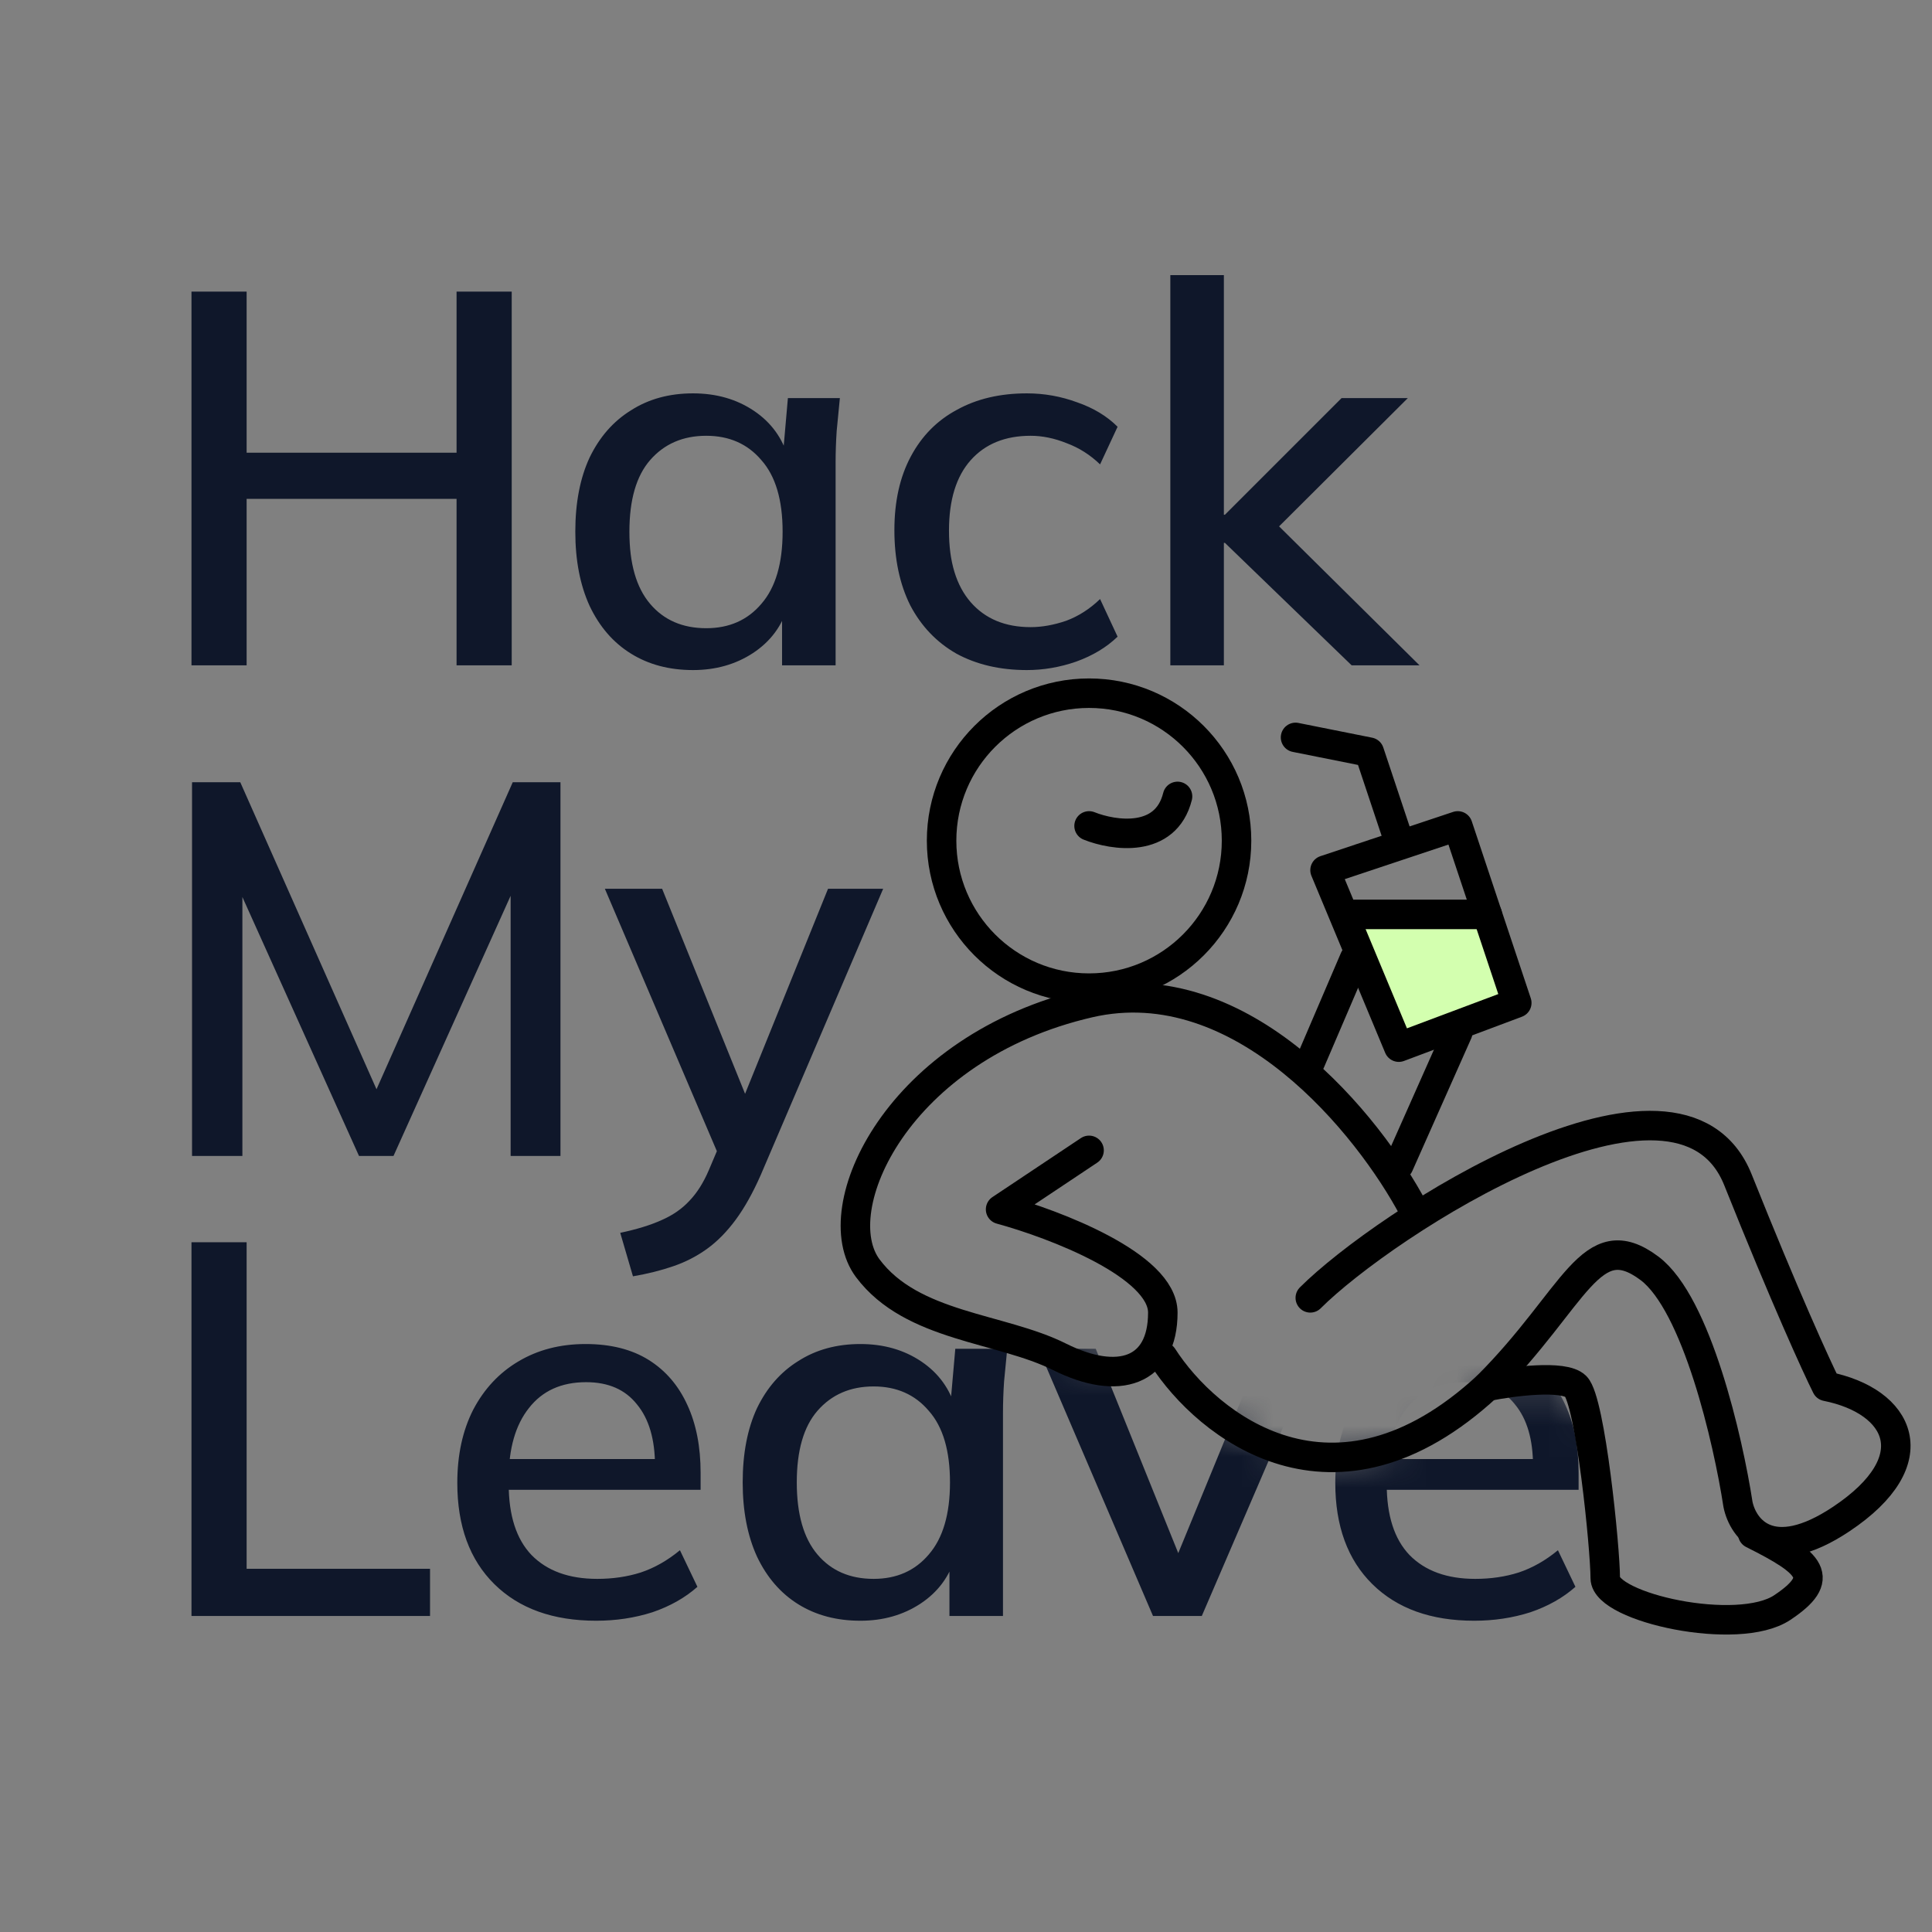 <svg width="63" height="63" viewBox="0 0 63 63" fill="none" xmlns="http://www.w3.org/2000/svg">
<rect x="0" y="0" width="63" height="63" fill="#808080" stroke="none"/>
<g clip-path="url(#clip0_5_285)">
<mask id="mask0_5_285" style="mask-type:alpha" maskUnits="userSpaceOnUse" x="0" y="3" width="55" height="53">
<path d="M37.512 44.245H34.627L54.344 29.336L52.902 14.909L48.573 5.771C38.955 5.13 19.526 3.847 18.756 3.847H3.847L0.962 43.283L4.809 55.306L51.459 54.344L52.902 52.902L52.421 50.978L51.94 46.169L50.978 45.207H48.573L47.13 46.65L43.764 47.611L41.359 47.13L39.436 46.169L37.512 44.245Z" fill="#D9D9D9"/>
</mask>
<g mask="url(#mask0_5_285)">
<path d="M6.244 21.695V9.508H8.042V14.763H14.888V9.508H16.686V21.695H14.888V16.267H8.042V21.695H6.244ZM22.598 21.85C21.826 21.85 21.152 21.672 20.576 21.314C19.999 20.957 19.55 20.439 19.227 19.759C18.916 19.079 18.76 18.272 18.76 17.338C18.76 16.393 18.916 15.587 19.227 14.918C19.55 14.25 19.999 13.737 20.576 13.38C21.152 13.011 21.826 12.827 22.598 12.827C23.359 12.827 24.021 13.017 24.586 13.397C25.151 13.777 25.525 14.296 25.71 14.953H25.52L25.692 12.982H27.387C27.352 13.34 27.317 13.697 27.283 14.054C27.26 14.4 27.248 14.74 27.248 15.074V21.695H25.502V19.759H25.692C25.508 20.404 25.128 20.917 24.552 21.297C23.987 21.666 23.336 21.85 22.598 21.85ZM23.03 20.485C23.779 20.485 24.379 20.22 24.828 19.689C25.289 19.159 25.52 18.376 25.52 17.338C25.52 16.301 25.289 15.523 24.828 15.005C24.379 14.475 23.779 14.21 23.03 14.21C22.27 14.21 21.659 14.475 21.198 15.005C20.748 15.523 20.524 16.301 20.524 17.338C20.524 18.376 20.748 19.159 21.198 19.689C21.647 20.22 22.258 20.485 23.03 20.485ZM33.486 21.85C32.611 21.85 31.844 21.672 31.187 21.314C30.542 20.946 30.041 20.421 29.683 19.741C29.338 19.05 29.165 18.232 29.165 17.287C29.165 16.353 29.343 15.552 29.701 14.884C30.058 14.215 30.559 13.708 31.205 13.363C31.85 13.005 32.611 12.827 33.486 12.827C34.051 12.827 34.599 12.925 35.129 13.121C35.659 13.305 36.097 13.57 36.443 13.916L35.872 15.143C35.549 14.832 35.186 14.601 34.783 14.452C34.38 14.29 33.988 14.21 33.608 14.21C32.778 14.21 32.127 14.475 31.654 15.005C31.182 15.535 30.945 16.301 30.945 17.304C30.945 18.318 31.182 19.096 31.654 19.638C32.127 20.179 32.778 20.45 33.608 20.45C33.976 20.45 34.362 20.381 34.766 20.243C35.169 20.093 35.538 19.857 35.872 19.534L36.443 20.761C36.085 21.107 35.636 21.378 35.094 21.574C34.564 21.758 34.028 21.85 33.486 21.85ZM38.163 21.695V8.972H39.909V16.785H39.943L43.746 12.982H45.907L41.309 17.563L41.326 16.785L46.288 21.695H44.075L39.943 17.702H39.909V21.695H38.163ZM6.262 37.695V25.508H7.835L12.537 36.104H12.018L16.72 25.508H18.276V37.695H16.651V27.945H17.221L12.831 37.695H11.707L7.316 27.945H7.904V37.695H6.262ZM20.64 41.619L20.225 40.201C20.767 40.086 21.216 39.948 21.573 39.786C21.942 39.625 22.248 39.412 22.49 39.147C22.732 38.893 22.939 38.565 23.112 38.161L23.544 37.142L23.509 37.85L19.724 28.982H21.591L24.529 36.243H24.063L27.001 28.982H28.799L24.806 38.317C24.552 38.893 24.282 39.377 23.994 39.769C23.705 40.161 23.394 40.478 23.06 40.72C22.726 40.962 22.357 41.152 21.954 41.29C21.55 41.429 21.112 41.538 20.64 41.619ZM6.244 52.695V40.508H8.042V51.156H14.023V52.695H6.244ZM19.441 52.85C18.035 52.85 16.928 52.453 16.122 51.658C15.315 50.862 14.912 49.762 14.912 48.356C14.912 47.445 15.084 46.65 15.43 45.97C15.787 45.29 16.277 44.766 16.899 44.397C17.533 44.017 18.265 43.827 19.095 43.827C19.913 43.827 20.599 44 21.152 44.345C21.705 44.691 22.126 45.181 22.414 45.815C22.702 46.437 22.846 47.175 22.846 48.027V48.581H16.277V47.578H21.653L21.359 47.803C21.359 46.938 21.163 46.27 20.772 45.797C20.391 45.313 19.838 45.071 19.112 45.071C18.305 45.071 17.683 45.354 17.245 45.918C16.807 46.472 16.588 47.238 16.588 48.218V48.39C16.588 49.416 16.836 50.188 17.332 50.707C17.839 51.225 18.553 51.485 19.475 51.485C19.982 51.485 20.455 51.416 20.893 51.277C21.342 51.127 21.768 50.885 22.172 50.551L22.742 51.744C22.339 52.101 21.849 52.378 21.273 52.574C20.697 52.758 20.086 52.85 19.441 52.85ZM28.056 52.85C27.284 52.85 26.61 52.672 26.034 52.315C25.457 51.957 25.008 51.439 24.685 50.759C24.374 50.079 24.218 49.272 24.218 48.339C24.218 47.394 24.374 46.587 24.685 45.918C25.008 45.25 25.457 44.737 26.034 44.38C26.61 44.011 27.284 43.827 28.056 43.827C28.817 43.827 29.48 44.017 30.044 44.397C30.609 44.778 30.983 45.296 31.168 45.953H30.978L31.151 43.982H32.845C32.81 44.34 32.775 44.697 32.741 45.054C32.718 45.4 32.706 45.74 32.706 46.074V52.695H30.96V50.759H31.151C30.966 51.404 30.586 51.917 30.01 52.297C29.445 52.666 28.794 52.85 28.056 52.85ZM28.488 51.485C29.237 51.485 29.837 51.22 30.286 50.69C30.747 50.159 30.978 49.376 30.978 48.339C30.978 47.301 30.747 46.523 30.286 46.005C29.837 45.475 29.237 45.21 28.488 45.21C27.728 45.21 27.117 45.475 26.656 46.005C26.206 46.523 25.982 47.301 25.982 48.339C25.982 49.376 26.206 50.159 26.656 50.69C27.105 51.22 27.716 51.485 28.488 51.485ZM37.598 52.695L33.864 43.982H35.731L38.67 51.26H38.169L41.159 43.982H42.94L39.189 52.695H37.598ZM48.071 52.85C46.665 52.85 45.559 52.453 44.752 51.658C43.945 50.862 43.542 49.762 43.542 48.356C43.542 47.445 43.715 46.65 44.06 45.97C44.418 45.29 44.907 44.766 45.53 44.397C46.164 44.017 46.895 43.827 47.725 43.827C48.543 43.827 49.229 44 49.782 44.345C50.335 44.691 50.756 45.181 51.044 45.815C51.332 46.437 51.476 47.175 51.476 48.027V48.581H44.907V47.578H50.284L49.99 47.803C49.99 46.938 49.794 46.27 49.402 45.797C49.022 45.313 48.468 45.071 47.742 45.071C46.936 45.071 46.313 45.354 45.876 45.918C45.438 46.472 45.219 47.238 45.219 48.218V48.39C45.219 49.416 45.466 50.188 45.962 50.707C46.469 51.225 47.184 51.485 48.105 51.485C48.612 51.485 49.085 51.416 49.523 51.277C49.972 51.127 50.399 50.885 50.802 50.551L51.373 51.744C50.969 52.101 50.48 52.378 49.903 52.574C49.327 52.758 48.716 52.85 48.071 52.85Z" fill="#0F172A"/>
</g>
<path d="M45.518 33.8L44.166 29.97L48.673 29.744L49.574 32.673L48.447 33.124L45.518 33.8Z" fill="#D3FFAF"/>
<circle cx="35.513" cy="27.413" r="4.809" stroke="black" stroke-width="0.962" stroke-linecap="round" stroke-linejoin="round"/>
<path d="M35.513 37.512L32.628 39.436C34.391 39.917 37.918 41.263 37.918 42.802C37.918 44.726 36.475 45.207 34.551 44.245C32.628 43.283 29.742 43.283 28.299 41.359C26.857 39.436 29.261 34.146 35.513 32.703C40.515 31.549 44.651 36.711 46.093 39.436" stroke="black" stroke-width="0.962" stroke-linecap="round" stroke-linejoin="round"/>
<path d="M37.917 44.245C39.36 46.489 43.496 49.824 48.498 45.207C51.383 42.321 51.864 39.917 53.788 41.359C55.327 42.514 56.353 46.97 56.673 49.054C56.834 49.856 57.731 51.074 60.04 49.535C62.925 47.611 61.964 45.688 59.559 45.207C59.238 44.566 58.212 42.321 56.673 38.474C54.75 33.665 45.131 39.917 42.727 42.321" stroke="black" stroke-width="0.962" stroke-linecap="round" stroke-linejoin="round"/>
<path d="M48.498 45.207C49.3 45.047 50.999 44.822 51.384 45.207C51.864 45.688 52.345 50.497 52.345 51.459C52.345 52.421 56.674 53.383 58.117 52.421C59.559 51.459 59.078 50.978 57.155 50.016" stroke="black" stroke-width="0.962" stroke-linecap="round" stroke-linejoin="round"/>
<path d="M42.727 34.627L44.17 31.26" stroke="black" stroke-width="0.962" stroke-linecap="round" stroke-linejoin="round"/>
<path d="M45.613 37.993L47.536 33.665" stroke="black" stroke-width="0.962" stroke-linecap="round" stroke-linejoin="round"/>
<path d="M45.613 34.146L43.208 28.375L47.536 26.932L49.46 32.703L45.613 34.146Z" stroke="black" stroke-width="0.962" stroke-linecap="round" stroke-linejoin="round"/>
<path d="M44.17 29.817H48.498" stroke="black" stroke-width="0.962" stroke-linecap="round" stroke-linejoin="round"/>
<path d="M45.613 27.413L44.651 24.527L42.246 24.046" stroke="black" stroke-width="0.962" stroke-linecap="round" stroke-linejoin="round"/>
<path d="M35.513 26.932C36.314 27.252 38.014 27.509 38.398 25.97" stroke="black" stroke-width="0.962" stroke-linecap="round" stroke-linejoin="round"/>
</g>
<defs>
<clipPath id="clip0_5_285">
<rect width="62.52" height="62.52" fill="white"/>
</clipPath>
</defs>
</svg>
